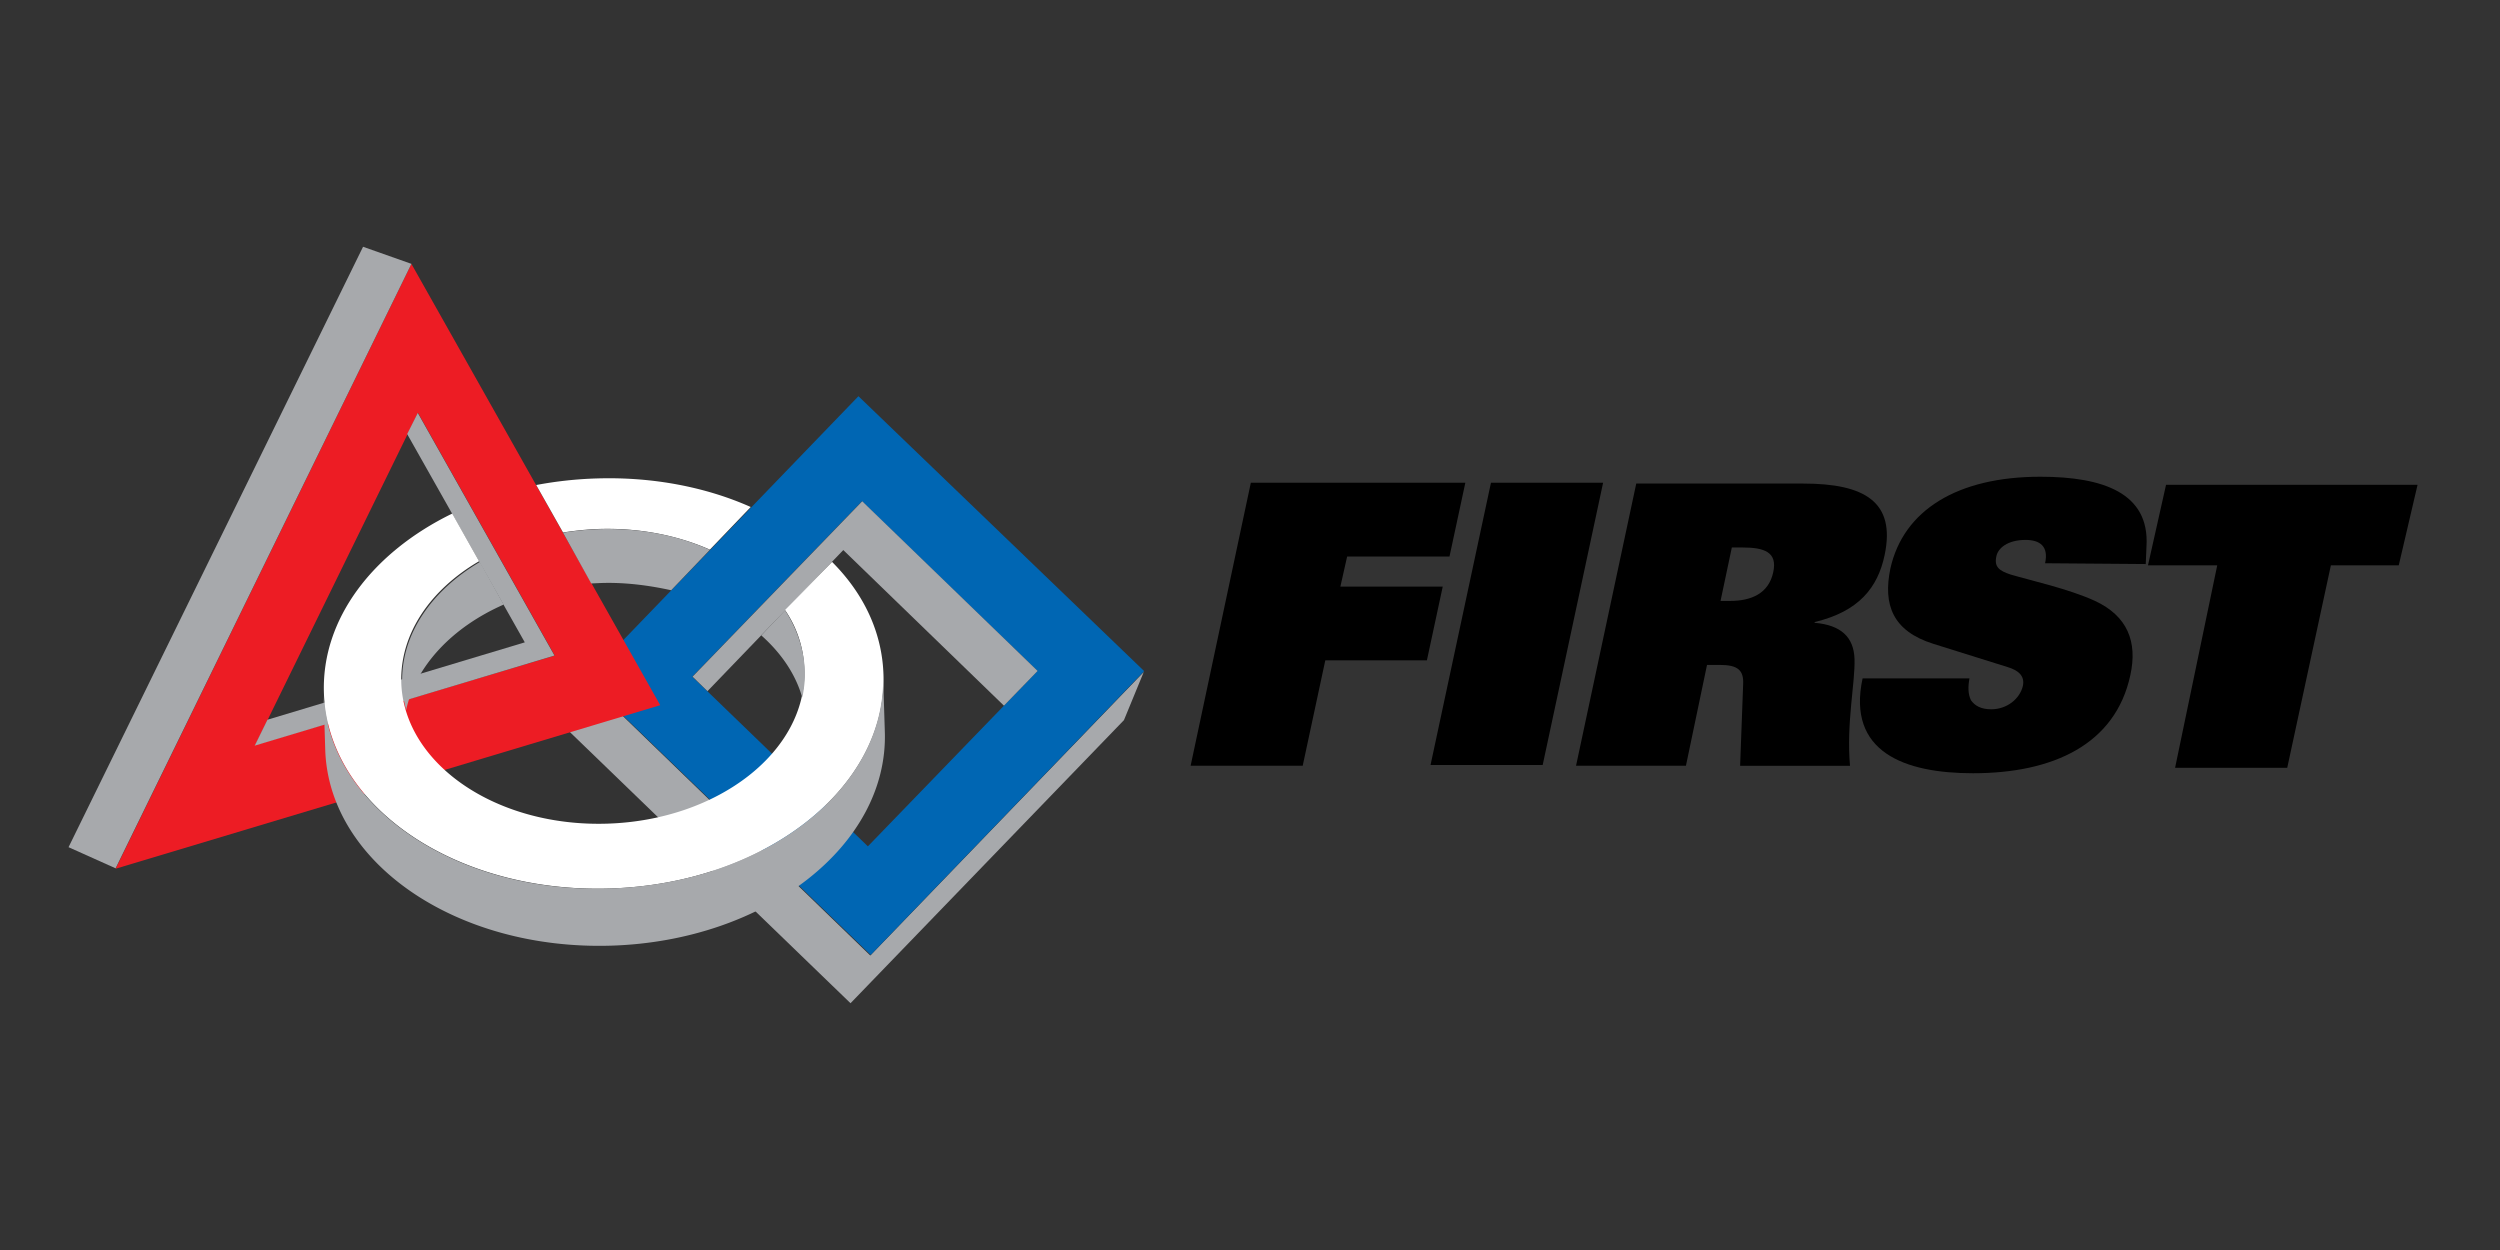 <svg xmlns="http://www.w3.org/2000/svg" width="120" height="60">
  <rect width="100%" height="100%" fill="#333333" stroke="none"/>
  <path d="m40.825 48.155-13.692-13.23.95-2.309 13.691 13.25L54.9 32.257l-.95 2.309z" fill="#a7a9ac"/>
  <path d="M41.205 19.018 28.102 32.607l13.692 13.23 13.127-13.623zM33.23 32.48l8.144-8.419 8.428 8.144-8.144 8.419z" fill="#0066b3"/>
  <path d="m48.189 33.872 1.616-1.667-8.419-8.144-8.143 8.419.716.696 6.519-6.773z" fill="#a7a9ac"/>
  <path d="m19.748 12.667-14.2 29.032 26.142-7.85zm.316 7.153 6.562 11.646-14.37 4.293z" fill="#ed1c24"/>
  <g fill="#a7a9ac">
    <path d="M17.427 11.845 3.29 40.665l2.258 1.013 14.2-29.013zm7.763 18.988-12.353 3.714-.612 1.245 14.39-4.326-6.562-11.646-.508 1.012.063.116z"/>
    <path d="M24.178 29.019c-2.448 1.076-4.22 2.932-4.684 5.063l-.043-.19a4.647 4.647 0 0 1-.147-1.096c-.064-2.344 1.413-4.452 3.734-5.823z"/>
  </g>
  <path d="M27.026 25.559c.548-.085 1.12-.148 1.709-.169 1.962-.063 3.81.316 5.338.993l1.962-2.047c-2.13-.949-4.683-1.455-7.385-1.371a18.633 18.633 0 0 0-2.911.316zm-5.318-.908c-3.81 1.857-6.266 5.043-6.161 8.587.168 5.444 6.308 9.643 13.736 9.41s13.293-4.832 13.124-10.255c-.063-2.047-.949-3.902-2.468-5.422L37.68 29.28a5.25 5.25 0 0 1 .928 2.87c.115 3.902-4.115 7.215-9.453 7.385s-9.77-2.87-9.894-6.774c-.064-2.343 1.392-4.451 3.735-5.823z" fill="#fff"/>
  <path d="M37.682 29.293c.569.866.907 1.857.949 2.891.02.381-.021.74-.085 1.12l-.042.169c-.317-1.12-1.013-2.132-1.963-2.975zm-9.305-1.287.443-.02c1.181-.043 2.344.115 3.396.346l1.857-1.94c-1.54-.696-3.376-1.055-5.338-.993a14.65 14.65 0 0 0-1.71.169zm14.01 4.387c.169 5.444-5.696 10.021-13.124 10.254-7.406.254-13.565-3.966-13.736-9.409l.084 2.743c.169 5.444 6.309 9.643 13.737 9.41s13.292-4.832 13.124-10.255z" fill="#a7a9ac"/>
  <path d="M60.04 23.172h10.296l-.76 3.54h-4.913l-.325 1.445h4.913l-.76 3.54h-4.877l-1.084 5.058h-5.38zm11.526 0h5.383l-2.9 13.548h-5.383zm11.02 5.672.542-2.565h.506c1.048 0 1.698.217 1.48 1.192-.217 1.012-1.048 1.373-2.06 1.373zm-6.936 7.912h5.275l1.012-4.84h.614c.867 0 1.156.253 1.12.94l-.145 3.902H88.8c-.18-2.06.253-3.974.217-5.13-.036-1.048-.65-1.626-1.915-1.734v-.036c2.13-.506 3.035-1.662 3.36-3.215.542-2.565-.975-3.432-3.902-3.432h-8.02z"/>
  <path d="m102.996 27.074.036-.867c.145-2.53-2.06-3.324-5.094-3.324-3.974 0-6.575 1.6-7.2 4.407-.36 1.734.108 3 2.06 3.613l3.577 1.12c.47.145.83.397.723.903-.145.614-.76 1.12-1.517 1.12-.506 0-.795-.18-.975-.434-.145-.3-.145-.65-.072-1.048h-5.13c-.76 3.54 2.023 4.552 5.3 4.552 3.83 0 6.828-1.373 7.55-4.697.36-1.626-.145-2.854-1.698-3.577-1.264-.578-3.07-.975-4.046-1.264-.542-.18-.795-.36-.686-.867.072-.397.542-.795 1.4-.795.686 0 1.12.3.94 1.12m16.976.1.903-3.866H103.97l-.867 3.866h3.324l-2.023 9.718h5.383l2.095-9.718z"/>
  <defs>
    <path d="M61.8-71.7v.2c-.1.1-.1.1-.2.1-.1.1-.1.3-.1.4-.2.1 0 .2 0 .3v.2c0 .1 0 .3.1.4.1.2.3.4.4.5.2.1.4.6.6.6s.4-.1.5-.1c.2 0 .4 0 .6-.1s.1-.3.3-.5c.1-.1.3 0 .4-.1.2-.1.3-.3.4-.5v-.2c0-.1.1-.2.1-.3s-.1-.1-.1-.2v-.3c0-.2 0-.4-.1-.5-.4-.7-1.2-.9-2-.8-.2 0-.3.1-.4.2-.2.1-.1.2-.3.2-.1 0-.2.1-.2.2v.3c0 .1 0 .1 0 0"/>
    <path d="M69.4-64v.2c-.1.1-.1.1-.2.1-.1.1-.1.3-.1.4-.2.1 0 .2 0 .3v.2c0 .1 0 .3.1.4.1.2.3.4.4.5.2.1.4.6.6.6s.4-.1.5-.1c.2 0 .4 0 .6-.1s.1-.3.3-.5c.1-.1.3 0 .4-.1.2-.1.3-.3.4-.5v-.2c0-.1.1-.2.1-.3s-.1-.1-.1-.2v-.3c0-.2 0-.4-.1-.5-.4-.7-1.2-.9-2-.8-.2 0-.3.1-.4.2-.2.1-.1.2-.3.2-.1 0-.2.1-.2.2v.3"/>
    <path d="M8.2-56.3v.2c-.1 0-.2 0-.2.1-.1.1-.1.3-.1.4-.2.1 0 .2 0 .3v.2c0 .1 0 .3.1.4.1.2.3.4.4.5.2.1.4.6.6.6s.4-.1.5-.1c.2 0 .4 0 .6-.1s.1-.3.3-.5c.1-.1.3 0 .4-.1.2-.1.3-.3.4-.5v-.2c0-.1.1-.2.1-.3s-.1-.1-.1-.2v-.3c0-.2 0-.4-.1-.5-.4-.7-1.2-.9-2-.8-.2 0-.3.1-.4.2-.2.1-.1.2-.3.2-.1 0-.2.1-.2.2v.3c-.1 0-.1 0 0 0"/>
    <path d="M69.4-18.1v.2c-.1.1-.1.1-.2.1-.1.1-.1.3-.1.4-.2.1 0 .2 0 .3v.2c0 .1 0 .3.1.4.1.2.3.4.4.5.2.1.4.6.6.6s.4-.1.5-.1c.2 0 .4 0 .6-.1s.1-.3.3-.5c.1-.1.3 0 .4-.1.2-.1.3-.3.4-.5v-.2c0-.1.1-.2.1-.3s-.1-.1-.1-.2v-.3c0-.2 0-.4-.1-.5-.4-.7-1.2-.9-2-.8-.2 0-.3.1-.4.2-.2.1-.1.2-.3.2-.1 0-.2.1-.2.2v.3c0 .1 0 0 0 0"/>
    <path d="M61.8-10.4v.2c-.1.1-.1.1-.2.1-.1.1-.1.3-.1.4-.2.1 0 .2 0 .3v.2c0 .1 0 .3.1.4.1.2.3.4.4.5.2.1.4.6.6.6s.4-.1.5-.1c.2 0 .4 0 .6-.1s.1-.3.3-.4c.1-.1.3 0 .4-.1.2-.1.3-.3.4-.5v-.2c0-.1.1-.2.1-.3s-.1-.1-.1-.2v-.3c0-.2 0-.4-.1-.5-.4-.7-1.2-.9-2-.8-.2 0-.3.1-.4.2-.2.1-.1.2-.3.2-.1 0-.2.1-.2.2v.2"/>
    <path d="M61.8-2.8v.2c-.1.1-.1.1-.2.1-.1.1-.1.3-.1.4-.2.1 0 .2 0 .3v.2c0 .1 0 .3.1.4 0 .2.2.4.4.5s.4.6.6.6.4-.1.5-.1c.2 0 .4 0 .6-.1s.1-.3.3-.5c.1-.1.3 0 .4-.1.2-.1.3-.3.4-.5v-.2c0-.1.1-.2.1-.3s-.1-.1-.1-.2v-.3c0-.2 0-.4-.1-.5-.4-.7-1.2-.9-2-.8-.2 0-.3.1-.4.2-.2.1-.1.2-.3.2-.1 0-.2.1-.2.2v.3c0 .1 0 0 0 0"/>
    <path d="M31.1-2.8v.2c-.1.1-.1.1-.2.1-.1.1-.1.3-.1.4-.2.1 0 .2 0 .3v.2c0 .1 0 .3.1.4.1.2.2.4.4.5s.4.6.6.6.4-.1.5-.1c.2 0 .4 0 .6-.1s.1-.3.3-.5c.1-.1.3 0 .4-.1.2-.1.3-.3.4-.5v-.2c0-.1.1-.2.1-.3s-.1-.1-.1-.2v-.3c0-.2 0-.4-.1-.5-.4-.7-1.2-.9-2-.8-.2 0-.3.1-.4.2-.2.1-.1.2-.3.2-.1 0-.2.1-.2.2v.3c0 .1 0 0 0 0"/>
  </defs>
</svg>
